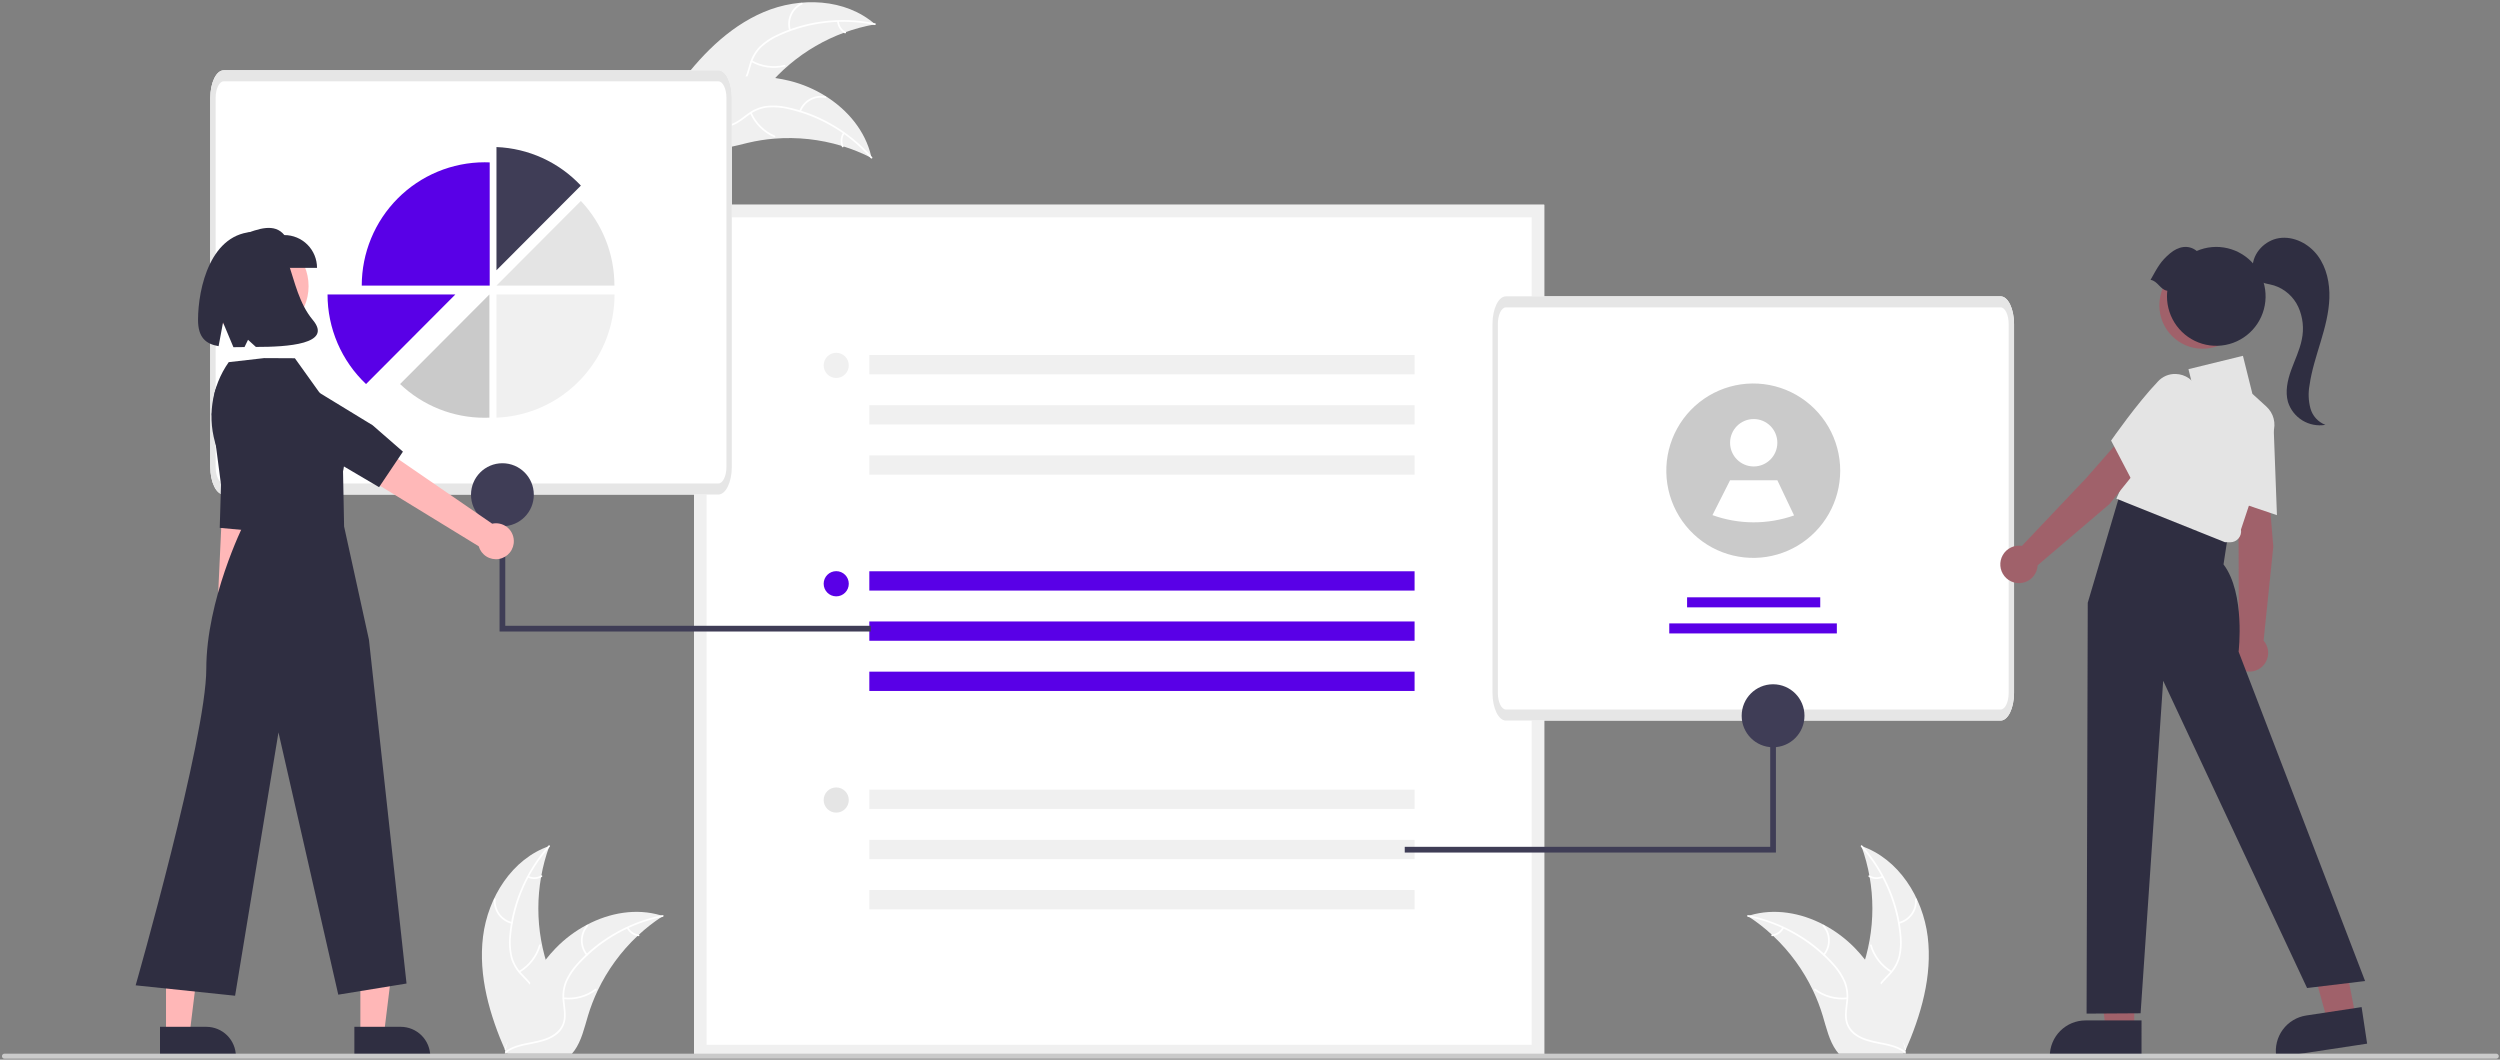 <svg width="788" height="334" viewBox="0 0 788 334" fill="none" xmlns="http://www.w3.org/2000/svg">
<rect x="0" y="0" width="788" height="334" fill="#808080" stroke="none"/>
<g clip-path="url(#clip0_172_156)">
<path d="M240.732 3.797C252.16 -1.057 266.487 -0.523 275.837 7.662C262.544 10.006 250.506 16.989 241.852 27.378C238.53 31.396 235.251 36.212 230.142 37.209C226.962 37.829 223.641 36.762 220.927 34.989C218.213 33.217 216.003 30.784 213.826 28.379L213.068 28.097C220.376 18.035 229.303 8.652 240.732 3.797Z" fill="#F0F0F0"/>
<path d="M275.694 7.88C265.635 5.79 255.174 6.931 245.799 11.143C243.764 12.013 241.88 13.2 240.214 14.66C238.637 16.134 237.482 18.005 236.87 20.078C236.26 21.999 235.859 24.035 234.794 25.775C234.236 26.657 233.498 27.411 232.629 27.987C231.76 28.563 230.779 28.949 229.751 29.118C227.201 29.607 224.627 29.148 222.126 28.611C219.349 28.015 216.474 27.351 213.651 28.05C213.309 28.135 213.198 27.598 213.539 27.513C218.45 26.297 223.201 29.006 228.115 28.762C230.408 28.648 232.68 27.84 234.054 25.903C235.255 24.21 235.671 22.11 236.271 20.159C236.839 18.128 237.894 16.267 239.344 14.739C240.93 13.2 242.766 11.942 244.774 11.02C249.259 8.872 254.054 7.445 258.982 6.791C264.601 6.014 270.313 6.206 275.868 7.36C276.212 7.431 276.035 7.951 275.694 7.88Z" fill="white"/>
<path d="M248.738 9.609C248.247 7.935 248.365 6.141 249.071 4.547C249.777 2.952 251.025 1.662 252.593 0.905C252.91 0.753 253.161 1.241 252.843 1.394C251.382 2.095 250.219 3.298 249.565 4.783C248.91 6.269 248.807 7.941 249.273 9.497C249.374 9.835 248.838 9.945 248.738 9.609Z" fill="white"/>
<path d="M237.052 19.063C240.158 20.798 243.802 21.295 247.258 20.456C247.6 20.372 247.711 20.909 247.369 20.992C243.772 21.86 239.98 21.335 236.752 19.522C236.444 19.349 236.746 18.891 237.052 19.063Z" fill="white"/>
<path d="M264.407 6.715C264.462 7.402 264.687 8.065 265.061 8.643C265.435 9.222 265.946 9.698 266.549 10.03C266.859 10.199 266.557 10.656 266.249 10.489C265.585 10.119 265.021 9.592 264.606 8.954C264.192 8.316 263.94 7.585 263.871 6.827C263.859 6.756 263.874 6.683 263.913 6.622C263.953 6.562 264.014 6.519 264.083 6.502C264.154 6.488 264.228 6.502 264.289 6.542C264.349 6.581 264.392 6.644 264.407 6.715Z" fill="white"/>
<path d="M274.718 49.793C274.522 49.693 274.325 49.593 274.125 49.495C271.478 48.164 268.728 47.051 265.902 46.167C265.685 46.095 265.463 46.025 265.244 45.96C258.412 43.902 251.259 43.135 244.148 43.696C241.318 43.922 238.51 44.364 235.747 45.017C231.932 45.919 227.866 47.202 224.088 46.8C223.693 46.762 223.301 46.7 222.914 46.614L212.784 29.046C212.781 28.995 212.774 28.945 212.77 28.894L212.334 28.211C212.474 28.167 212.62 28.125 212.761 28.081C212.842 28.055 212.925 28.034 213.006 28.008C213.061 27.992 213.116 27.977 213.165 27.959C213.183 27.954 213.201 27.948 213.216 27.945C213.264 27.928 213.311 27.917 213.356 27.902C214.173 27.663 214.993 27.43 215.816 27.202C215.82 27.2 215.82 27.2 215.826 27.201C222.083 25.404 228.529 24.358 235.031 24.085C235.225 24.079 235.423 24.071 235.622 24.074C238.531 24.006 241.441 24.177 244.322 24.585C245.899 24.814 247.463 25.122 249.009 25.509C253.001 26.517 256.811 28.148 260.298 30.343C267.248 34.72 272.725 41.278 274.582 49.187C274.63 49.389 274.675 49.588 274.718 49.793Z" fill="#F0F0F0"/>
<path d="M274.473 49.882C267.697 42.139 258.659 36.734 248.645 34.435C246.498 33.902 244.281 33.712 242.075 33.871C239.931 34.096 237.886 34.892 236.152 36.178C234.512 37.344 232.969 38.727 231.075 39.473C230.1 39.84 229.058 39.997 228.018 39.932C226.978 39.867 225.964 39.583 225.041 39.097C222.711 37.948 220.932 36.027 219.258 34.088C217.398 31.935 215.501 29.669 212.827 28.523C212.503 28.384 212.737 27.888 213.061 28.027C217.712 30.021 219.879 35.052 223.949 37.825C225.848 39.118 228.148 39.845 230.407 39.129C232.382 38.502 233.975 37.077 235.625 35.881C237.298 34.602 239.257 33.754 241.332 33.409C243.523 33.138 245.744 33.242 247.9 33.718C252.771 34.712 257.456 36.468 261.783 38.921C266.737 41.694 271.182 45.296 274.925 49.572C275.156 49.836 274.704 50.145 274.473 49.882Z" fill="white"/>
<path d="M251.914 34.985C252.526 33.352 253.698 31.991 255.219 31.145C256.739 30.298 258.511 30.021 260.216 30.364C260.561 30.434 260.468 30.975 260.123 30.905C258.535 30.583 256.885 30.841 255.471 31.632C254.056 32.423 252.97 33.695 252.408 35.219C252.286 35.55 251.792 35.314 251.914 34.985Z" fill="white"/>
<path d="M236.906 35.476C238.345 38.738 240.956 41.335 244.22 42.751C244.543 42.891 244.309 43.387 243.986 43.248C240.593 41.768 237.881 39.059 236.392 35.662C236.25 35.338 236.765 35.154 236.906 35.476Z" fill="white"/>
<path d="M266.161 42.136C265.793 42.718 265.574 43.383 265.525 44.071C265.477 44.758 265.599 45.448 265.881 46.076C266.027 46.398 265.511 46.581 265.367 46.262C265.058 45.566 264.924 44.804 264.976 44.044C265.028 43.285 265.265 42.549 265.666 41.902C265.699 41.838 265.755 41.789 265.822 41.764C265.89 41.74 265.964 41.742 266.03 41.771C266.096 41.802 266.146 41.858 266.17 41.926C266.195 41.995 266.191 42.07 266.161 42.136Z" fill="white"/>
<path d="M672.723 324.577H663.755L659.488 289.882L672.724 289.883L672.723 324.577Z" fill="#A0616A"/>
<path d="M675.01 333.296L646.092 333.295V332.928C646.092 329.934 647.278 327.063 649.389 324.946C651.5 322.829 654.362 321.64 657.348 321.64L675.011 321.64L675.01 333.296Z" fill="#2F2E41"/>
<path d="M742.554 320.683L733.686 322.028L724.297 288.362L735.922 286.378L742.554 320.683Z" fill="#A0616A"/>
<path d="M746.116 328.962L717.523 333.296L717.468 332.933C717.022 329.973 717.767 326.956 719.538 324.547C721.31 322.137 723.963 320.532 726.915 320.084L744.38 317.437L746.116 328.962Z" fill="#2F2E41"/>
<path d="M486.739 333.296H218.756V64.524H486.739V333.296Z" fill="white"/>
<path d="M486.739 333.296H218.756V64.524H486.739V333.296ZM222.715 329.325H482.78V68.496H222.715V329.325Z" fill="#F0F0F0"/>
<path d="M445.876 180.066H274.01V186.151H445.876V180.066Z" fill="#5900E7"/>
<path d="M445.876 195.886H274.01V201.971H445.876V195.886Z" fill="#5900E7"/>
<path d="M445.876 211.707H274.01V217.792H445.876V211.707Z" fill="#5900E7"/>
<path d="M263.579 187.971C265.765 187.971 267.538 186.193 267.538 184C267.538 181.807 265.765 180.029 263.579 180.029C261.392 180.029 259.619 181.807 259.619 184C259.619 186.193 261.392 187.971 263.579 187.971Z" fill="#5900E7"/>
<path d="M445.876 111.896H274.01V117.98H445.876V111.896Z" fill="#F0F0F0"/>
<path d="M445.876 127.716H274.01V133.801H445.876V127.716Z" fill="#F0F0F0"/>
<path d="M445.876 143.537H274.01V149.621H445.876V143.537Z" fill="#F0F0F0"/>
<path d="M263.579 119.139C265.765 119.139 267.538 117.361 267.538 115.168C267.538 112.975 265.765 111.197 263.579 111.197C261.392 111.197 259.619 112.975 259.619 115.168C259.619 117.361 261.392 119.139 263.579 119.139Z" fill="#F0F0F0"/>
<path d="M445.876 248.898H274.01V254.983H445.876V248.898Z" fill="#F0F0F0"/>
<path d="M445.876 264.719H274.01V270.804H445.876V264.719Z" fill="#F0F0F0"/>
<path d="M445.876 280.539H274.01V286.624H445.876V280.539Z" fill="#F0F0F0"/>
<path d="M263.579 256.141C265.765 256.141 267.538 254.363 267.538 252.17C267.538 249.977 265.765 248.199 263.579 248.199C261.392 248.199 259.619 249.977 259.619 252.17C259.619 254.363 261.392 256.141 263.579 256.141Z" fill="#E5E5E5"/>
<path d="M630.592 227.123H474.666C472.33 227.117 470.437 223.233 470.434 218.438V102.096C470.434 97.301 472.33 93.419 474.666 93.411H630.592C632.928 93.417 634.822 97.3 634.825 102.096V218.437C634.822 223.231 632.925 227.117 630.592 227.123Z" fill="white"/>
<path d="M630.592 227.123H474.666C472.33 227.117 470.437 223.233 470.434 218.438V102.096C470.434 97.301 472.33 93.419 474.666 93.411H630.592C632.928 93.417 634.822 97.3 634.825 102.096V218.437C634.822 223.231 632.925 227.117 630.592 227.123ZM474.666 96.884C473.264 96.884 472.128 99.219 472.126 102.096V218.437C472.126 221.313 473.264 223.645 474.666 223.648H630.592C631.995 223.648 633.13 221.314 633.132 218.437V102.096C633.132 99.219 631.995 96.888 630.592 96.885L474.666 96.884Z" fill="#E6E6E6"/>
<path d="M573.741 188.273H531.77V191.437H573.741V188.273Z" fill="#5900E7"/>
<path d="M578.974 196.495H526.152V199.659H578.974V196.495Z" fill="#5900E7"/>
<path d="M580.034 148.361C580.032 153.117 578.801 157.79 576.46 161.926C574.12 166.061 570.749 169.517 566.679 171.956C562.609 174.394 557.977 175.733 553.237 175.84C548.497 175.947 543.81 174.82 539.634 172.567L539.629 172.562C535.364 170.257 531.784 166.86 529.254 162.716C526.724 158.571 525.334 153.829 525.227 148.97C525.12 144.112 526.299 139.313 528.644 135.06C530.989 130.808 534.416 127.255 538.575 124.763C542.735 122.272 547.479 120.931 552.324 120.877C557.169 120.823 561.941 122.059 566.155 124.457C570.368 126.855 573.873 130.331 576.311 134.53C578.749 138.73 580.034 143.502 580.034 148.361Z" fill="#CACACA"/>
<path d="M552.768 147.027C556.883 147.027 560.218 143.681 560.218 139.555C560.218 135.428 556.883 132.083 552.768 132.083C548.654 132.083 545.318 135.428 545.318 139.555C545.318 143.681 548.654 147.027 552.768 147.027Z" fill="white"/>
<path d="M565.49 162.466C557.162 165.398 548.08 165.362 539.775 162.366L539.77 162.362L545.32 151.374H560.22L565.49 162.466Z" fill="white"/>
<path d="M442.775 268.724H559.772V217.273H557.972V266.918H442.775V268.724Z" fill="#3F3D56"/>
<path d="M558.872 235.539C564.34 235.539 568.772 231.094 568.772 225.61C568.772 220.126 564.34 215.681 558.872 215.681C553.405 215.681 548.973 220.126 548.973 225.61C548.973 231.094 553.405 235.539 558.872 235.539Z" fill="#3F3D56"/>
<path d="M226.436 155.871H70.51C68.174 155.865 66.28 151.981 66.277 147.186V30.843C66.277 26.049 68.174 22.166 70.51 22.158H226.436C228.772 22.164 230.666 26.048 230.668 30.843V147.185C230.666 151.979 228.769 155.865 226.436 155.871Z" fill="white"/>
<path d="M226.436 155.871H70.51C68.174 155.865 66.28 151.981 66.277 147.186V30.843C66.277 26.049 68.174 22.166 70.51 22.158H226.436C228.772 22.164 230.666 26.048 230.668 30.843V147.185C230.666 151.979 228.769 155.865 226.436 155.871ZM70.51 25.632C69.108 25.632 67.972 27.967 67.97 30.843V147.185C67.97 150.061 69.108 152.393 70.51 152.396H226.436C227.838 152.396 228.974 150.062 228.976 147.185V30.843C228.976 27.967 227.838 25.635 226.436 25.632L70.51 25.632Z" fill="#E6E6E6"/>
<path d="M183.089 58.504C176.15 51.116 166.598 46.753 156.486 46.352V85.185L183.089 58.504Z" fill="#3F3D56"/>
<path d="M183.089 63.339L156.486 90.02H193.664C193.677 80.096 189.892 70.546 183.089 63.339Z" fill="#E4E4E4"/>
<path d="M193.702 92.811C193.704 95.231 193.481 97.646 193.035 100.025C193.001 100.213 192.964 100.4 192.926 100.586C192.087 104.736 190.571 108.718 188.441 112.374C188.328 112.57 188.211 112.766 188.094 112.958V112.96C185.995 116.425 183.369 119.54 180.312 122.193C180.161 122.326 180.01 122.456 179.856 122.585C173.287 128.128 165.063 131.316 156.484 131.643V92.811H193.702Z" fill="#F0F0F0"/>
<path d="M152.725 131.677C153.239 131.677 153.751 131.664 154.261 131.644V92.81L126.102 121.052C133.289 127.886 142.82 131.69 152.725 131.677Z" fill="#CACACA"/>
<path d="M152.777 51.152C147.688 51.152 142.648 52.158 137.947 54.111C133.245 56.064 128.973 58.927 125.374 62.536C121.775 66.146 118.921 70.43 116.973 75.146C115.026 79.862 114.023 84.916 114.023 90.02H154.353V51.187C153.83 51.166 153.305 51.152 152.777 51.152Z" fill="#5900E7"/>
<path d="M143.533 92.811L135.385 100.982L135.118 101.25L135.113 101.255L128.008 108.379L127.737 108.65L120.061 116.349L119.791 116.62V116.622L115.373 121.051C111.537 117.423 108.482 113.046 106.395 108.189C104.309 103.332 103.236 98.099 103.242 92.811H143.533Z" fill="#5900E7"/>
<path d="M274.457 199.055H157.461V147.604H159.261V197.249H274.457V199.055Z" fill="#3F3D56"/>
<path d="M158.361 165.87C163.828 165.87 168.26 161.425 168.26 155.941C168.26 150.458 163.828 146.012 158.361 146.012C152.893 146.012 148.461 150.458 148.461 155.941C148.461 161.425 152.893 165.87 158.361 165.87Z" fill="#3F3D56"/>
<path d="M714.902 152.638L704.944 155.255L705.606 171.447L705.688 200.928C704.707 201.609 703.955 202.572 703.532 203.69C703.109 204.809 703.034 206.03 703.317 207.192C703.601 208.354 704.23 209.402 705.12 210.198C706.011 210.994 707.121 211.5 708.305 211.649C709.488 211.798 710.689 211.584 711.749 211.033C712.808 210.483 713.675 209.623 714.237 208.568C714.798 207.512 715.027 206.311 714.893 205.122C714.758 203.933 714.267 202.813 713.485 201.91L716.545 172.322L714.902 152.638Z" fill="#A0616A"/>
<path d="M717.689 162.375L703.134 157.459L703.1 157.239C703.078 157.1 700.943 143.274 700.97 133.789C700.94 132.732 701.141 131.682 701.559 130.711C701.976 129.74 702.599 128.873 703.385 128.168C704.478 127.168 705.839 126.509 707.301 126.273C708.762 126.038 710.26 126.235 711.611 126.841C713.055 127.438 714.296 128.44 715.187 129.725C716.078 131.011 716.581 132.527 716.636 134.092L717.689 162.375Z" fill="#E4E4E4"/>
<path d="M690.611 161.018L668.348 155.238L658.057 189.999L657.691 319.495L674.716 319.388L681.832 214.577L727.187 311.424L745.476 309.223L705.607 205.406C705.607 205.406 707.802 187.064 700.852 177.893L702.315 168.355L690.611 161.018Z" fill="#2F2E41"/>
<path d="M702.975 170.923L701.29 170.897L667.078 157.181L683.446 120.62L691.216 122.037L689.802 116.361L706.972 112.152L709.959 124.137L714.368 128.155C715.478 129.169 716.271 130.483 716.65 131.94C717.03 133.396 716.979 134.932 716.505 136.36L706.351 166.914C706.434 167.407 706.409 167.912 706.278 168.394C706.147 168.876 705.912 169.323 705.591 169.705C705.27 170.086 704.869 170.393 704.417 170.604C703.965 170.814 703.473 170.923 702.975 170.923Z" fill="#E4E4E4"/>
<path d="M677.245 143.545L668.245 138.535L657.567 150.698L637.313 172.064C636.135 171.876 634.928 172.051 633.851 172.566C632.774 173.081 631.879 173.911 631.283 174.948C630.688 175.985 630.42 177.178 630.515 178.371C630.61 179.563 631.064 180.699 631.817 181.627C632.57 182.555 633.586 183.232 634.73 183.568C635.875 183.905 637.095 183.885 638.228 183.511C639.361 183.137 640.354 182.427 641.076 181.475C641.798 180.522 642.215 179.373 642.271 178.177L664.871 158.911L677.245 143.545Z" fill="#A0616A"/>
<path d="M672.551 152.514L665.418 138.873L665.545 138.69C665.624 138.576 673.608 127.102 680.163 120.264C680.87 119.48 681.738 118.86 682.709 118.448C683.679 118.035 684.727 117.84 685.781 117.876C687.26 117.911 688.698 118.378 689.916 119.221C691.135 120.063 692.082 121.244 692.641 122.618C693.273 124.05 693.481 125.634 693.239 127.181C692.997 128.727 692.316 130.172 691.278 131.341L672.551 152.514Z" fill="#E4E4E4"/>
<path d="M694.267 109.922C701.802 109.922 707.91 103.796 707.91 96.239C707.91 88.683 701.802 82.557 694.267 82.557C686.733 82.557 680.625 88.683 680.625 96.239C680.625 103.796 686.733 109.922 694.267 109.922Z" fill="#A0616A"/>
<path d="M677.852 88.216C680.146 84.097 681.023 82.376 683.981 79.871C686.597 77.656 689.815 77.006 692.41 79.105C695.48 77.774 698.896 77.473 702.15 78.245C705.405 79.016 708.324 80.82 710.475 83.389C712.626 85.957 713.893 89.153 714.089 92.502C714.284 95.85 713.398 99.172 711.561 101.975C709.724 104.778 707.034 106.912 703.892 108.06C700.75 109.207 697.322 109.308 694.118 108.346C690.914 107.384 688.105 105.412 686.108 102.722C684.111 100.031 683.032 96.766 683.032 93.412C683.035 92.823 683.07 92.235 683.138 91.65C680.883 91.332 680.107 88.534 677.852 88.216Z" fill="#2F2E41"/>
<path d="M74.494 207.831C75.136 207.444 75.686 206.92 76.105 206.297C76.523 205.674 76.8 204.966 76.917 204.224C77.033 203.481 76.986 202.722 76.778 202C76.57 201.278 76.207 200.611 75.715 200.045L82.374 133.016L71.254 133.756L68.173 199.759C67.279 200.652 66.744 201.843 66.668 203.106C66.591 204.369 66.98 205.616 67.759 206.611C68.538 207.606 69.654 208.28 70.895 208.504C72.137 208.729 73.417 208.49 74.494 207.831Z" fill="#FFB8B8"/>
<path d="M66.748 130.533L69.664 152.758L69.259 166.379L81.49 167.502L83.942 156.173L85.292 126.181C85.394 123.919 84.637 121.702 83.174 119.977C81.711 118.252 79.65 117.148 77.408 116.887C75.081 116.615 72.741 117.272 70.893 118.716C69.045 120.16 67.837 122.274 67.53 124.603L66.748 130.533Z" fill="#2F2E41"/>
<path d="M113.589 326.083H121.009L124.538 297.381H113.588L113.589 326.083Z" fill="#FFB7B7"/>
<path d="M111.695 323.653L126.307 323.653C128.776 323.653 131.145 324.637 132.892 326.388C134.638 328.14 135.619 330.515 135.619 332.992V333.295L111.696 333.296L111.695 323.653Z" fill="#2F2E41"/>
<path d="M52.326 326.083H59.745L63.274 297.381H52.324L52.326 326.083Z" fill="#FFB7B7"/>
<path d="M50.432 323.653L65.043 323.653C67.513 323.653 69.882 324.637 71.628 326.388C73.374 328.14 74.355 330.515 74.356 332.992V333.295L50.432 333.296L50.432 323.653Z" fill="#2F2E41"/>
<path d="M81.176 106.322C90.06 106.322 97.262 99.099 97.262 90.189C97.262 81.278 90.06 74.055 81.176 74.055C72.292 74.055 65.09 81.278 65.09 90.189C65.09 99.099 72.292 106.322 81.176 106.322Z" fill="#FFB8B8"/>
<path d="M83.254 112.872L72.091 114.152C69.376 118.013 67.616 122.466 66.956 127.144C66.295 131.822 66.753 136.59 68.292 141.055L76.716 165.494C76.716 165.494 65.023 189.005 65.023 210.833C65.023 232.661 42.754 310.576 42.754 310.576L74.099 313.856L87.776 230.854L106.624 313.521L128.14 310.008L116.289 201.622L108.459 165.947L108.125 148.55C108.125 148.55 111.455 135.496 103.121 127.138L92.947 112.919L83.254 112.872Z" fill="#2F2E41"/>
<path d="M161.953 170.343C161.921 169.521 161.709 168.715 161.332 167.983C160.956 167.252 160.424 166.612 159.774 166.109C159.124 165.606 158.372 165.252 157.571 165.072C156.77 164.892 155.939 164.89 155.137 165.067L94.433 123.347L89.285 134.453L150.892 172.183C151.277 173.515 152.136 174.658 153.305 175.396C154.475 176.135 155.874 176.418 157.238 176.191C158.601 175.964 159.834 175.244 160.703 174.166C161.573 173.088 162.017 171.728 161.953 170.343Z" fill="#FFB8B8"/>
<path d="M83.825 137.097L106.651 145.992L119.487 153.556L127.004 142.362L117.443 134.033L89.422 116.936C87.309 115.646 84.787 115.208 82.364 115.709C79.941 116.211 77.798 117.615 76.366 119.638C74.881 121.737 74.278 124.338 74.688 126.879C75.098 129.42 76.487 131.698 78.557 133.22L83.825 137.097Z" fill="#2F2E41"/>
<path d="M99.927 84.427H76.289V74.093C81.477 72.026 86.554 70.267 89.623 74.093C92.356 74.093 94.977 75.182 96.909 77.12C98.841 79.058 99.927 81.686 99.927 84.427Z" fill="#2F2E41"/>
<path d="M80.507 73.061C66.375 73.123 62.42 90.826 62.42 100.848C62.42 106.437 64.94 108.436 68.901 109.113L70.299 101.631L73.575 109.435C74.688 109.44 75.856 109.419 77.068 109.396L78.179 107.102L80.655 109.355C90.575 109.37 104.991 108.481 98.593 100.848C90.022 90.622 92.824 73.006 80.507 73.061Z" fill="#2F2E41"/>
<path d="M728.237 128.693C727.612 126.321 727.519 123.84 727.964 121.427C728.623 116.767 730.106 112.272 731.462 107.767C732.818 103.261 734.062 98.667 734.219 93.964C734.375 89.26 733.358 84.384 730.562 80.605C727.765 76.826 722.998 74.349 718.359 75.06C713.927 75.739 710.057 79.748 710.034 84.197C709.241 85.636 710.265 87.603 711.725 88.457C713.256 89.353 715.101 89.471 716.799 89.981C718.465 90.521 720.003 91.401 721.315 92.566C722.627 93.73 723.684 95.154 724.422 96.748C725.878 99.965 726.265 103.566 725.527 107.021C724.859 110.369 723.32 113.467 722.167 116.68C721.014 119.892 720.243 123.42 721.17 126.705C721.939 129.132 723.556 131.198 725.724 132.522C727.892 133.847 730.465 134.342 732.967 133.915C731.825 133.479 730.801 132.779 729.98 131.871C729.158 130.964 728.561 129.875 728.237 128.693Z" fill="#2F2E41"/>
<path d="M786.826 333.699H1.405C1.195 333.699 0.994 333.616 0.846 333.467C0.698 333.319 0.615 333.117 0.615 332.907C0.615 332.697 0.698 332.496 0.846 332.348C0.994 332.199 1.195 332.116 1.405 332.116H786.826C787.035 332.116 787.236 332.199 787.384 332.348C787.532 332.496 787.615 332.697 787.615 332.907C787.615 333.117 787.532 333.319 787.384 333.467C787.236 333.616 787.035 333.699 786.826 333.699Z" fill="#CACACA"/>
<path d="M607.611 295.211C606.079 282.858 598.446 270.687 586.7 266.667C591.333 279.382 591.332 293.33 586.697 306.043C584.893 310.94 582.377 316.197 584.074 321.132C585.131 324.203 587.715 326.553 590.604 328.022C593.492 329.491 596.698 330.191 599.864 330.877L600.487 331.394C605.513 320.012 609.143 307.563 607.611 295.211Z" fill="#F0F0F0"/>
<path d="M586.583 266.901C593.423 274.588 597.675 284.241 598.733 294.489C599 296.691 598.92 298.922 598.494 301.099C598.011 303.206 596.974 305.145 595.492 306.715C594.138 308.206 592.582 309.574 591.614 311.369C591.132 312.295 590.85 313.313 590.788 314.356C590.726 315.399 590.884 316.444 591.253 317.421C592.107 319.88 593.792 321.885 595.508 323.787C597.413 325.9 599.425 328.064 600.234 330.865C600.333 331.204 600.852 331.032 600.754 330.693C599.345 325.82 594.629 323.052 592.38 318.663C591.33 316.615 590.889 314.238 591.873 312.076C592.734 310.186 594.338 308.773 595.721 307.275C597.19 305.766 598.268 303.918 598.86 301.894C599.395 299.746 599.562 297.522 599.352 295.318C598.96 290.348 597.792 285.471 595.889 280.865C593.747 275.597 590.722 270.735 586.945 266.489C586.711 266.227 586.351 266.64 586.583 266.901Z" fill="white"/>
<path d="M598.586 291.169C600.276 290.758 601.766 289.757 602.788 288.346C603.811 286.934 604.3 285.205 604.168 283.465C604.14 283.113 603.594 283.14 603.621 283.493C603.747 285.112 603.291 286.723 602.337 288.036C601.382 289.348 599.991 290.274 598.415 290.648C598.072 290.73 598.246 291.251 598.586 291.169Z" fill="white"/>
<path d="M596.277 306.049C593.224 304.221 590.971 301.306 589.965 297.886C589.866 297.547 589.347 297.719 589.446 298.057C590.499 301.615 592.85 304.644 596.031 306.539C596.334 306.72 596.579 306.229 596.277 306.049Z" fill="white"/>
<path d="M593.24 276.117C592.619 276.413 591.934 276.549 591.248 276.514C590.561 276.48 589.894 276.274 589.306 275.917C589.005 275.732 588.761 276.224 589.06 276.407C589.711 276.799 590.448 277.025 591.207 277.065C591.965 277.105 592.722 276.959 593.411 276.638C593.479 276.613 593.534 276.563 593.566 276.499C593.599 276.435 593.605 276.36 593.585 276.291C593.562 276.222 593.513 276.166 593.448 276.133C593.383 276.1 593.308 276.094 593.24 276.117Z" fill="white"/>
<path d="M550.896 288.73C551.081 288.851 551.266 288.971 551.451 289.096C553.924 290.728 556.262 292.558 558.44 294.569C558.611 294.722 558.782 294.879 558.948 295.037C564.144 299.938 568.388 305.764 571.464 312.22C572.685 314.789 573.71 317.449 574.529 320.174C575.66 323.939 576.588 328.11 578.827 331.19C579.057 331.513 579.307 331.823 579.575 332.116H599.81C599.856 332.092 599.902 332.074 599.948 332.051L600.756 332.088C600.724 331.944 600.687 331.796 600.655 331.653C600.636 331.569 600.613 331.486 600.594 331.403C600.581 331.347 600.567 331.291 600.558 331.24C600.553 331.222 600.548 331.203 600.544 331.19C600.535 331.139 600.521 331.092 600.511 331.046C600.308 330.217 600.099 329.388 599.884 328.56C599.884 328.555 599.884 328.555 599.879 328.55C598.298 322.219 595.973 316.098 592.954 310.316C592.862 310.145 592.769 309.969 592.668 309.798C591.27 307.239 589.666 304.798 587.871 302.501C586.884 301.246 585.835 300.042 584.727 298.894C581.858 295.932 578.543 293.441 574.903 291.513C567.646 287.67 559.243 286.198 551.487 288.545C551.289 288.605 551.095 288.666 550.896 288.73Z" fill="#F0F0F0"/>
<path d="M550.942 288.988C561.019 290.995 570.208 296.136 577.205 303.679C578.741 305.276 580.015 307.106 580.982 309.101C581.861 311.075 582.198 313.249 581.956 315.398C581.771 317.406 581.349 319.438 581.654 321.456C581.825 322.486 582.211 323.469 582.788 324.339C583.364 325.21 584.118 325.948 584.998 326.506C587.157 327.953 589.706 328.536 592.218 329.02C595.007 329.556 597.912 330.069 600.24 331.816C600.522 332.028 600.833 331.577 600.552 331.365C596.502 328.325 591.074 328.963 586.644 326.817C584.577 325.816 582.798 324.183 582.285 321.863C581.838 319.834 582.27 317.738 582.475 315.707C582.742 313.615 582.494 311.488 581.752 309.514C580.889 307.476 579.687 305.6 578.197 303.967C574.901 300.235 571.04 297.047 566.756 294.518C561.883 291.605 556.549 289.55 550.984 288.441C550.64 288.372 550.6 288.92 550.942 288.988Z" fill="white"/>
<path d="M575.094 301.117C576.197 299.768 576.785 298.069 576.754 296.325C576.723 294.581 576.075 292.904 574.926 291.595C574.692 291.331 574.272 291.682 574.506 291.947C575.579 293.164 576.182 294.726 576.207 296.35C576.233 297.974 575.678 299.554 574.644 300.805C574.42 301.077 574.871 301.387 575.094 301.117Z" fill="white"/>
<path d="M582.183 314.392C578.648 314.776 575.099 313.809 572.243 311.685C571.96 311.474 571.649 311.926 571.932 312.136C574.908 314.341 578.603 315.34 582.281 314.932C582.632 314.893 582.532 314.353 582.183 314.392Z" fill="white"/>
<path d="M561.788 292.327C561.47 292.938 561.006 293.461 560.436 293.847C559.867 294.234 559.211 294.473 558.527 294.542C558.176 294.577 558.276 295.117 558.625 295.082C559.38 295.002 560.104 294.737 560.734 294.311C561.364 293.886 561.88 293.312 562.238 292.639C562.277 292.579 562.291 292.506 562.279 292.435C562.266 292.364 562.226 292.301 562.169 292.258C562.109 292.217 562.035 292.201 561.964 292.214C561.893 292.227 561.83 292.268 561.788 292.327Z" fill="white"/>
<path d="M152.249 295.211C153.78 282.858 161.413 270.687 173.16 266.667C168.527 279.382 168.528 293.33 173.162 306.043C174.967 310.94 177.483 316.197 175.785 321.132C174.729 324.203 172.145 326.553 169.256 328.022C166.368 329.491 163.162 330.191 159.996 330.877L159.373 331.394C154.347 320.012 150.717 307.563 152.249 295.211Z" fill="#F0F0F0"/>
<path d="M173.275 266.901C166.435 274.588 162.183 284.241 161.125 294.489C160.858 296.691 160.938 298.922 161.364 301.099C161.847 303.206 162.884 305.145 164.366 306.715C165.72 308.206 167.276 309.574 168.244 311.369C168.726 312.295 169.008 313.313 169.07 314.356C169.132 315.399 168.974 316.444 168.605 317.421C167.751 319.88 166.066 321.885 164.35 323.787C162.445 325.9 160.433 328.064 159.623 330.865C159.525 331.204 159.006 331.032 159.104 330.693C160.513 325.82 165.229 323.052 167.478 318.663C168.528 316.615 168.968 314.238 167.985 312.076C167.124 310.186 165.52 308.773 164.137 307.275C162.668 305.766 161.59 303.918 160.998 301.894C160.463 299.746 160.296 297.522 160.506 295.318C160.898 290.348 162.066 285.471 163.969 280.865C166.111 275.597 169.136 270.735 172.913 266.489C173.147 266.227 173.507 266.64 173.275 266.901Z" fill="white"/>
<path d="M161.271 291.169C159.581 290.758 158.091 289.757 157.069 288.346C156.046 286.934 155.557 285.205 155.689 283.465C155.717 283.113 156.263 283.14 156.236 283.493C156.11 285.112 156.565 286.723 157.52 288.036C158.475 289.348 159.866 290.274 161.442 290.648C161.785 290.73 161.611 291.251 161.271 291.169Z" fill="white"/>
<path d="M163.581 306.049C166.634 304.221 168.888 301.306 169.893 297.886C169.992 297.547 170.511 297.719 170.412 298.057C169.36 301.615 167.008 304.644 163.827 306.539C163.524 306.72 163.28 306.229 163.581 306.049Z" fill="white"/>
<path d="M166.619 276.117C167.24 276.413 167.924 276.549 168.611 276.514C169.297 276.48 169.964 276.274 170.552 275.917C170.853 275.732 171.097 276.224 170.798 276.407C170.147 276.799 169.41 277.025 168.651 277.065C167.893 277.105 167.136 276.959 166.447 276.638C166.38 276.613 166.324 276.563 166.292 276.499C166.26 276.435 166.253 276.36 166.273 276.291C166.296 276.222 166.346 276.166 166.41 276.133C166.475 276.1 166.55 276.094 166.619 276.117Z" fill="white"/>
<path d="M208.961 288.73C208.777 288.851 208.592 288.971 208.407 289.096C205.933 290.728 203.596 292.558 201.418 294.569C201.247 294.722 201.076 294.879 200.91 295.037C195.714 299.938 191.47 305.764 188.394 312.22C187.173 314.789 186.148 317.449 185.329 320.174C184.198 323.939 183.27 328.11 181.031 331.19C180.801 331.513 180.551 331.823 180.283 332.116H160.048C160.002 332.092 159.956 332.074 159.909 332.051L159.102 332.088C159.134 331.944 159.171 331.796 159.203 331.653C159.222 331.569 159.245 331.486 159.263 331.403C159.277 331.347 159.291 331.291 159.3 331.24C159.305 331.222 159.309 331.203 159.314 331.19C159.323 331.139 159.337 331.092 159.346 331.046C159.55 330.217 159.759 329.388 159.974 328.56C159.974 328.555 159.974 328.555 159.979 328.55C161.56 322.219 163.885 316.098 166.904 310.316C166.996 310.145 167.088 309.969 167.19 309.798C168.588 307.239 170.192 304.798 171.987 302.501C172.973 301.246 174.023 300.042 175.131 298.894C177.999 295.932 181.314 293.441 184.955 291.513C192.212 287.67 200.614 286.198 208.37 288.545C208.569 288.605 208.763 288.666 208.961 288.73Z" fill="#F0F0F0"/>
<path d="M208.917 288.988C198.841 290.995 189.652 296.136 182.654 303.679C181.119 305.276 179.845 307.106 178.878 309.101C177.998 311.075 177.662 313.249 177.904 315.398C178.089 317.406 178.511 319.438 178.206 321.456C178.035 322.486 177.649 323.469 177.072 324.339C176.496 325.21 175.742 325.948 174.861 326.506C172.703 327.953 170.154 328.536 167.642 329.02C164.853 329.556 161.947 330.069 159.62 331.816C159.338 332.028 159.026 331.577 159.308 331.365C163.358 328.325 168.785 328.963 173.216 326.817C175.283 325.816 177.062 324.183 177.574 321.863C178.022 319.834 177.59 317.738 177.384 315.707C177.118 313.615 177.366 311.488 178.108 309.514C178.97 307.476 180.173 305.6 181.663 303.967C184.959 300.235 188.82 297.047 193.104 294.518C197.977 291.605 203.311 289.55 208.875 288.441C209.22 288.372 209.26 288.92 208.917 288.988Z" fill="white"/>
<path d="M184.765 301.117C183.662 299.768 183.074 298.069 183.105 296.325C183.135 294.581 183.783 292.904 184.933 291.595C185.166 291.331 185.587 291.682 185.353 291.947C184.28 293.164 183.677 294.726 183.651 296.35C183.626 297.974 184.18 299.554 185.214 300.805C185.439 301.077 184.988 301.387 184.765 301.117Z" fill="white"/>
<path d="M177.676 314.392C181.211 314.776 184.76 313.809 187.616 311.685C187.899 311.474 188.21 311.926 187.927 312.136C184.951 314.341 181.256 315.34 177.578 314.932C177.227 314.893 177.327 314.353 177.676 314.392Z" fill="white"/>
<path d="M198.069 292.327C198.387 292.938 198.852 293.461 199.421 293.847C199.99 294.234 200.646 294.473 201.33 294.542C201.681 294.577 201.581 295.117 201.232 295.082C200.477 295.002 199.753 294.737 199.123 294.311C198.493 293.886 197.977 293.312 197.619 292.639C197.58 292.579 197.566 292.506 197.579 292.435C197.592 292.364 197.631 292.301 197.689 292.258C197.748 292.217 197.822 292.201 197.893 292.214C197.964 292.227 198.028 292.268 198.069 292.327Z" fill="white"/>
</g>
<defs>
<clipPath id="clip0_172_156">
<rect width="787" height="333" fill="white" transform="translate(0.615 0.699)"/>
</clipPath>
</defs>
</svg>
